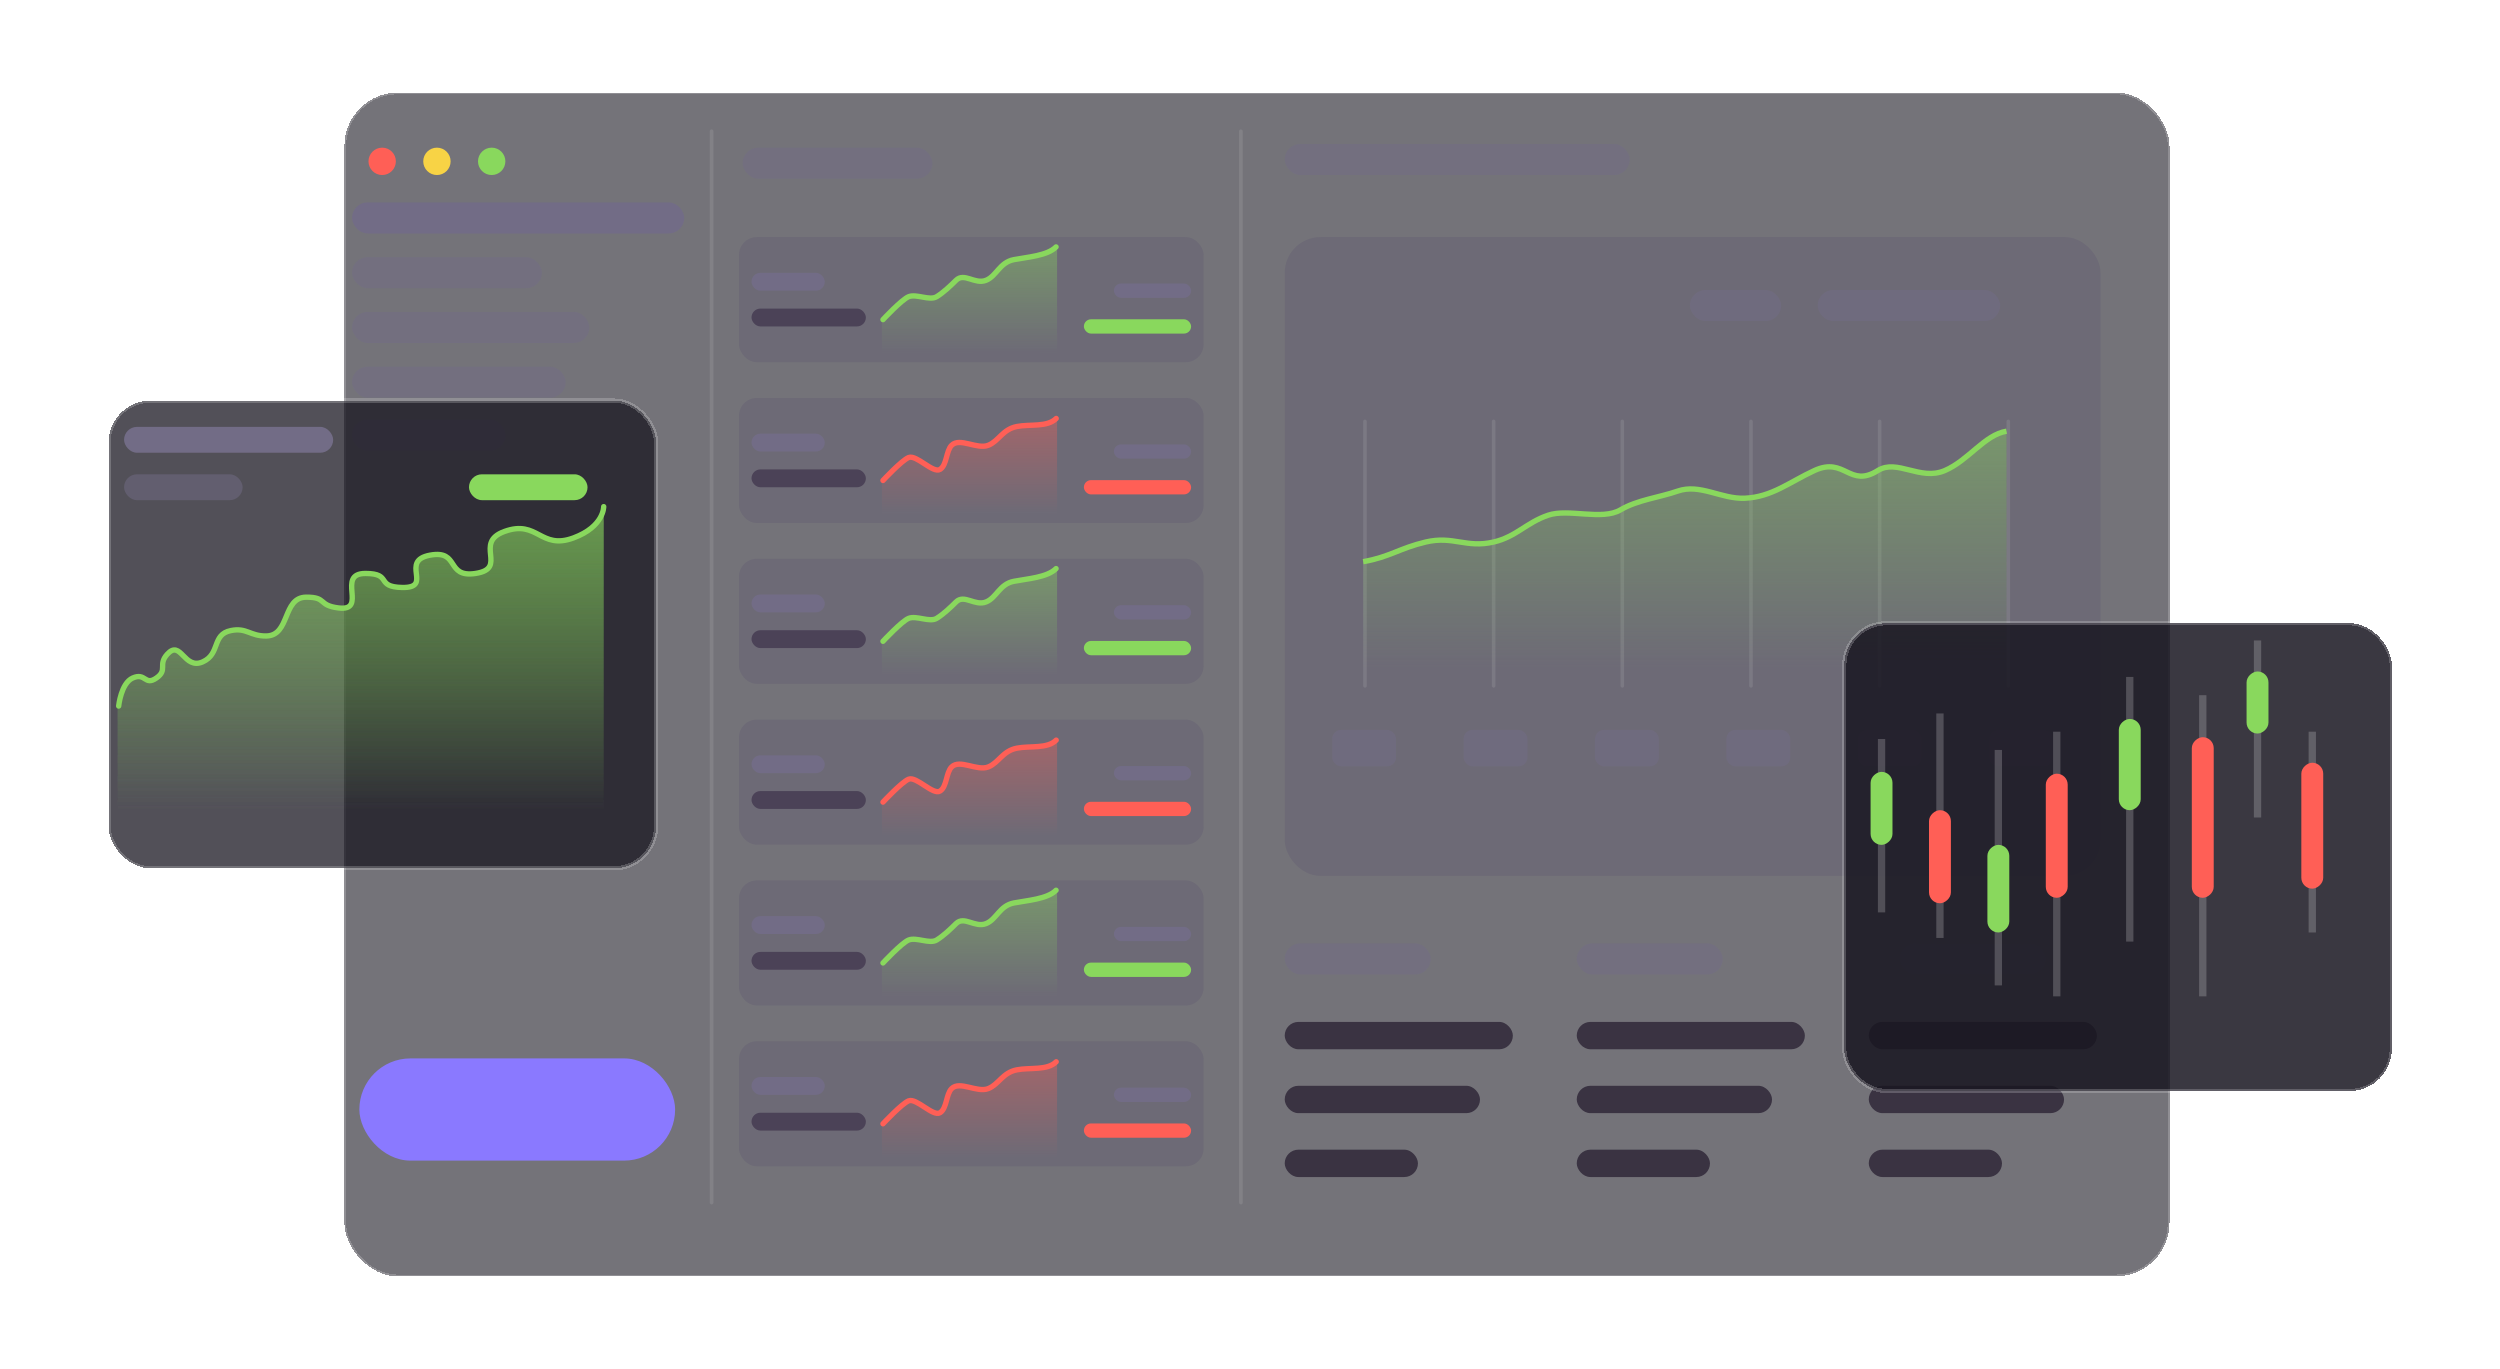 <svg width="1399" height="766" viewBox="0 0 1399 766" fill="none" xmlns="http://www.w3.org/2000/svg">
<g filter="url(#filter0_bd_23_153)">
<rect x="182.716" y="41.774" width="1021.35" height="662.466" rx="30" fill="#181620" fill-opacity="0.6" shape-rendering="crispEdges"/>
<rect x="182.716" y="41.774" width="1021.35" height="662.466" rx="30" stroke="white" stroke-opacity="0.2" stroke-width="2" shape-rendering="crispEdges"/>
</g>
<rect x="397.2" y="72.415" width="2.043" height="601.578" rx="1.021" fill="white" fill-opacity="0.1"/>
<rect x="693.393" y="72.415" width="2.043" height="601.578" rx="1.021" fill="white" fill-opacity="0.1"/>
<circle cx="213.867" cy="90.288" r="7.66" fill="#FF5F56"/>
<circle cx="244.508" cy="90.288" r="7.66" fill="#F8D345"/>
<circle cx="275.148" cy="90.288" r="7.66" fill="#89D85D"/>
<rect x="197.015" y="113.269" width="185.887" height="17.363" rx="8.682" fill="#726C86"/>
<rect x="197.015" y="143.909" width="106.221" height="17.363" rx="8.682" fill="#726C86" fill-opacity="0.5"/>
<rect x="415.585" y="82.628" width="106.221" height="17.363" rx="8.682" fill="#726C86" fill-opacity="0.5"/>
<rect x="197.015" y="174.55" width="132.776" height="17.363" rx="8.682" fill="#726C86" fill-opacity="0.5"/>
<rect x="197.015" y="205.191" width="119.499" height="17.363" rx="8.682" fill="#726C86" fill-opacity="0.5"/>
<rect x="197.015" y="234.81" width="85.794" height="17.363" rx="8.682" fill="#726C86" fill-opacity="0.5"/>
<g filter="url(#filter1_bd_23_153)">
<rect x="48.918" y="212.34" width="306.406" height="261.772" rx="23.622" fill="#181620" fill-opacity="0.75" shape-rendering="crispEdges"/>
<rect x="48.918" y="212.34" width="306.406" height="261.772" rx="23.622" stroke="white" stroke-opacity="0.2" stroke-width="2.362" shape-rendering="crispEdges"/>
</g>
<mask id="mask0_23_153" style="mask-type:alpha" maskUnits="userSpaceOnUse" x="47" y="211" width="310" height="265">
<rect x="48.918" y="212.34" width="306.406" height="261.772" rx="23.622" fill="#181620" stroke="white" stroke-width="2.362"/>
</mask>
<g mask="url(#mask0_23_153)">
</g>
<rect x="69.426" y="238.879" width="117.014" height="14.476" rx="7.238" fill="#726C86"/>
<rect x="69.426" y="265.418" width="66.348" height="14.476" rx="7.238" fill="#726C86" fill-opacity="0.5"/>
<rect x="262.438" y="265.418" width="66.348" height="14.476" rx="7.238" fill="#89D85D"/>
<path d="M65.807 395.702C65.807 395.702 67.705 382.327 74.251 379.416C81.607 376.145 80.921 384.026 87.521 379.416C94.086 374.83 88.212 372.115 93.552 366.147C101.279 357.511 102.884 375.112 113.457 370.369C123.447 365.887 118.412 355.076 129.139 352.877C138.1 351.04 139.898 356.052 149.043 355.893C162.453 355.659 157.949 334.248 171.36 334.179C183.215 334.119 177.688 338.77 189.455 340.211C206.081 342.247 187.784 320.876 204.534 320.909C219.759 320.94 209.819 328.448 225.042 328.751C242.848 329.105 223.202 313.849 240.724 310.656C257.438 307.61 249.258 323.445 266.057 320.909C284.691 318.097 264.616 303.784 282.342 297.386C301.043 290.637 302.3 307.909 320.945 301.005C337.393 294.914 337.824 284.377 337.833 283.563V283.513C337.833 283.513 337.833 283.53 337.833 283.563V453.605H65.807V395.702Z" fill="url(#paint0_linear_23_153)"/>
<path d="M66.41 395.098C66.41 395.098 67.705 382.327 74.251 379.416C81.607 376.145 80.921 384.026 87.521 379.416C94.086 374.83 88.212 372.115 93.552 366.147C101.279 357.511 102.884 375.112 113.457 370.369C123.447 365.887 118.412 355.076 129.139 352.877C138.1 351.04 139.898 356.052 149.043 355.893C162.453 355.659 157.949 334.248 171.36 334.179C183.215 334.119 177.688 338.77 189.455 340.211C206.081 342.247 187.784 320.876 204.534 320.909C219.759 320.94 209.819 328.448 225.042 328.751C242.848 329.105 223.202 313.849 240.724 310.656C257.438 307.61 249.258 323.445 266.057 320.909C284.691 318.097 264.616 303.784 282.342 297.386C301.043 290.637 302.3 307.909 320.945 301.005C338.062 294.666 337.833 283.513 337.833 283.513" stroke="#89D85D" stroke-width="1.181" stroke-linecap="round" stroke-linejoin="round"/>
<path d="M65.807 395.702C65.807 395.702 67.705 382.327 74.251 379.416C81.607 376.145 80.921 384.026 87.521 379.416C94.086 374.83 88.212 372.115 93.552 366.147C101.279 357.511 102.884 375.112 113.457 370.369C123.447 365.887 118.412 355.076 129.139 352.877C138.1 351.04 139.898 356.052 149.043 355.893C162.453 355.659 157.949 334.248 171.36 334.179C183.215 334.119 177.688 338.77 189.455 340.211C206.081 342.247 187.784 320.876 204.534 320.909C219.759 320.94 209.819 328.448 225.042 328.751C242.848 329.105 223.202 313.849 240.724 310.656C257.438 307.61 249.258 323.445 266.057 320.909C284.691 318.097 264.616 303.784 282.342 297.386C301.043 290.637 302.3 307.909 320.945 301.005C337.393 294.914 337.824 284.377 337.833 283.563V283.513C337.833 283.513 337.833 283.53 337.833 283.563V453.605H65.807V395.702Z" fill="url(#paint1_linear_23_153)"/>
<path d="M66.41 395.098C66.41 395.098 67.705 382.327 74.251 379.416C81.607 376.145 80.921 384.026 87.521 379.416C94.086 374.83 88.212 372.115 93.552 366.147C101.279 357.511 102.884 375.112 113.457 370.369C123.447 365.887 118.412 355.076 129.139 352.877C138.1 351.04 139.898 356.052 149.043 355.893C162.453 355.659 157.949 334.248 171.36 334.179C183.215 334.119 177.688 338.77 189.455 340.211C206.081 342.247 187.784 320.876 204.534 320.909C219.759 320.94 209.819 328.448 225.042 328.751C242.848 329.105 223.202 313.849 240.724 310.656C257.438 307.61 249.258 323.445 266.057 320.909C284.691 318.097 264.616 303.784 282.342 297.386C301.043 290.637 302.3 307.909 320.945 301.005C338.062 294.666 337.833 283.513 337.833 283.513" stroke="#89D85D" stroke-width="3" stroke-linecap="round" stroke-linejoin="round"/>
<rect x="201.1" y="592.284" width="176.694" height="57.196" rx="28.598" fill="#8A79FF"/>
<g filter="url(#filter2_b_23_153)">
<rect x="413.542" y="132.675" width="260" height="70" rx="10" fill="#50496A" fill-opacity="0.2"/>
</g>
<rect x="623.342" y="158.675" width="43.2" height="8" rx="4" fill="#726C86"/>
<rect x="606.542" y="178.675" width="60" height="8" rx="4" fill="#89D85D"/>
<rect x="420.542" y="152.675" width="41" height="10" rx="5" fill="#726C86"/>
<rect x="420.542" y="172.675" width="64" height="10" rx="5" fill="#4B4257"/>
<path d="M508.501 166.032C504.632 167.559 493.542 178.746 493.542 178.746V197.66C526.209 197.3 591.542 196.795 591.542 197.66V137.675C586.636 142.664 574.041 143.881 566.754 145.304C558.736 146.869 557.693 154.504 551.788 156.855C545.54 159.343 539.57 152.325 535.004 156.855C531.847 159.986 528.048 163.626 524.167 166.032C520.266 168.45 512.849 164.316 508.501 166.032Z" fill="url(#paint2_linear_23_153)"/>
<path d="M494.118 178.861C494.118 178.861 504.632 167.55 508.501 166.024C512.849 164.308 520.266 168.441 524.167 166.024C528.047 163.618 531.847 159.98 535.003 156.85C539.57 152.321 545.54 159.337 551.788 156.85C557.693 154.499 559.313 146.867 567.33 145.302C574.617 143.879 586.059 143.171 590.965 138.183" stroke="#89D85D" stroke-width="3" stroke-linecap="round" stroke-linejoin="round"/>
<g filter="url(#filter3_b_23_153)">
<rect x="413.542" y="222.675" width="260" height="70" rx="10" fill="#50496A" fill-opacity="0.2"/>
</g>
<rect x="623.342" y="248.675" width="43.2" height="8" rx="4" fill="#726C86"/>
<rect x="606.542" y="268.675" width="60" height="8" rx="4" fill="#FF5F56"/>
<rect x="420.542" y="242.675" width="41" height="10" rx="5" fill="#726C86"/>
<rect x="420.542" y="262.675" width="64" height="10" rx="5" fill="#4B4257"/>
<path d="M508.501 256.032C504.632 257.559 493.542 268.746 493.542 268.746V287.66C526.209 287.3 591.542 286.795 591.542 287.66L591.542 234.175C586.636 239.164 575.829 237.752 568.542 239.175C560.525 240.74 557.947 246.823 552.042 249.175C545.793 251.663 537.609 244.644 533.042 249.175C529.886 252.306 529.542 261.675 525.042 262.675C520.562 263.67 512.849 254.316 508.501 256.032Z" fill="url(#paint3_linear_23_153)"/>
<path d="M494.118 268.861C494.118 268.861 504.632 257.55 508.501 256.024C512.849 254.308 522.141 265.092 526.042 262.675C529.923 260.269 529.386 252.305 532.542 249.175C537.109 244.646 546.793 251.662 553.042 249.175C558.947 246.824 561.025 240.24 569.042 238.675C576.329 237.252 586.136 239.163 591.042 234.175" stroke="#FF5F56" stroke-width="3" stroke-linecap="round" stroke-linejoin="round"/>
<g filter="url(#filter4_b_23_153)">
<rect x="413.542" y="312.675" width="260" height="70" rx="10" fill="#50496A" fill-opacity="0.2"/>
</g>
<rect x="623.342" y="338.675" width="43.2" height="8" rx="4" fill="#726C86"/>
<rect x="606.542" y="358.675" width="60" height="8" rx="4" fill="#89D85D"/>
<rect x="420.542" y="332.675" width="41" height="10" rx="5" fill="#726C86"/>
<rect x="420.542" y="352.675" width="64" height="10" rx="5" fill="#4B4257"/>
<path d="M508.501 346.032C504.632 347.559 493.542 358.746 493.542 358.746V377.66C526.209 377.3 591.542 376.795 591.542 377.66V317.675C586.636 322.664 574.041 323.881 566.754 325.304C558.736 326.869 557.693 334.504 551.788 336.855C545.54 339.343 539.57 332.325 535.004 336.855C531.847 339.986 528.048 343.626 524.167 346.032C520.266 348.45 512.849 344.316 508.501 346.032Z" fill="url(#paint4_linear_23_153)"/>
<path d="M494.118 358.861C494.118 358.861 504.632 347.55 508.501 346.024C512.849 344.308 520.266 348.441 524.167 346.024C528.047 343.618 531.847 339.98 535.003 336.85C539.57 332.321 545.54 339.337 551.788 336.85C557.693 334.499 559.313 326.867 567.33 325.302C574.617 323.879 586.059 323.171 590.965 318.183" stroke="#89D85D" stroke-width="3" stroke-linecap="round" stroke-linejoin="round"/>
<g filter="url(#filter5_b_23_153)">
<rect x="413.542" y="402.675" width="260" height="70" rx="10" fill="#50496A" fill-opacity="0.2"/>
</g>
<rect x="623.342" y="428.675" width="43.2" height="8" rx="4" fill="#726C86"/>
<rect x="606.542" y="448.675" width="60" height="8" rx="4" fill="#FF5F56"/>
<rect x="420.542" y="422.675" width="41" height="10" rx="5" fill="#726C86"/>
<rect x="420.542" y="442.675" width="64" height="10" rx="5" fill="#4B4257"/>
<path d="M508.501 436.032C504.632 437.559 493.542 448.746 493.542 448.746V467.66C526.209 467.3 591.542 466.795 591.542 467.66L591.542 414.175C586.636 419.164 575.829 417.752 568.542 419.175C560.525 420.74 557.947 426.823 552.042 429.175C545.793 431.663 537.609 424.644 533.042 429.175C529.886 432.306 529.542 441.675 525.042 442.675C520.562 443.67 512.849 434.316 508.501 436.032Z" fill="url(#paint5_linear_23_153)"/>
<path d="M494.118 448.861C494.118 448.861 504.632 437.55 508.501 436.024C512.849 434.308 522.141 445.092 526.042 442.675C529.923 440.269 529.386 432.305 532.542 429.175C537.109 424.646 546.793 431.662 553.042 429.175C558.947 426.824 561.025 420.24 569.042 418.675C576.329 417.252 586.136 419.163 591.042 414.175" stroke="#FF5F56" stroke-width="3" stroke-linecap="round" stroke-linejoin="round"/>
<g filter="url(#filter6_b_23_153)">
<rect x="413.542" y="492.675" width="260" height="70" rx="10" fill="#50496A" fill-opacity="0.2"/>
</g>
<rect x="623.342" y="518.675" width="43.2" height="8" rx="4" fill="#726C86"/>
<rect x="606.542" y="538.675" width="60" height="8" rx="4" fill="#89D85D"/>
<rect x="420.542" y="512.675" width="41" height="10" rx="5" fill="#726C86"/>
<rect x="420.542" y="532.675" width="64" height="10" rx="5" fill="#4B4257"/>
<path d="M508.501 526.032C504.632 527.559 493.542 538.746 493.542 538.746V557.66C526.209 557.3 591.542 556.795 591.542 557.66V497.675C586.636 502.664 574.041 503.881 566.754 505.304C558.736 506.869 557.693 514.504 551.788 516.855C545.54 519.343 539.57 512.325 535.004 516.855C531.847 519.986 528.048 523.626 524.167 526.032C520.266 528.45 512.849 524.316 508.501 526.032Z" fill="url(#paint6_linear_23_153)"/>
<path d="M494.118 538.861C494.118 538.861 504.632 527.55 508.501 526.024C512.849 524.308 520.266 528.441 524.167 526.024C528.047 523.618 531.847 519.98 535.003 516.85C539.57 512.321 545.54 519.337 551.788 516.85C557.693 514.499 559.313 506.867 567.33 505.302C574.617 503.879 586.059 503.171 590.965 498.183" stroke="#89D85D" stroke-width="3" stroke-linecap="round" stroke-linejoin="round"/>
<g filter="url(#filter7_b_23_153)">
<rect x="413.542" y="582.675" width="260" height="70" rx="10" fill="#50496A" fill-opacity="0.2"/>
</g>
<rect x="623.342" y="608.675" width="43.2" height="8" rx="4" fill="#726C86"/>
<rect x="606.542" y="628.675" width="60" height="8" rx="4" fill="#FF5F56"/>
<rect x="420.542" y="602.675" width="41" height="10" rx="5" fill="#726C86"/>
<rect x="420.542" y="622.675" width="64" height="10" rx="5" fill="#4B4257"/>
<path d="M508.501 616.032C504.632 617.559 493.542 628.746 493.542 628.746V647.66C526.209 647.3 591.542 646.795 591.542 647.66L591.542 594.175C586.636 599.164 575.829 597.752 568.542 599.175C560.525 600.74 557.947 606.823 552.042 609.175C545.793 611.663 537.609 604.644 533.042 609.175C529.886 612.306 529.542 621.675 525.042 622.675C520.562 623.67 512.849 614.316 508.501 616.032Z" fill="url(#paint7_linear_23_153)"/>
<path d="M494.118 628.861C494.118 628.861 504.632 617.55 508.501 616.024C512.849 614.308 522.141 625.092 526.042 622.675C529.923 620.269 529.386 612.305 532.542 609.175C537.109 604.646 546.793 611.662 553.042 609.175C558.947 606.824 561.025 600.24 569.042 598.675C576.329 597.252 586.136 599.163 591.042 594.175" stroke="#FF5F56" stroke-width="3" stroke-linecap="round" stroke-linejoin="round"/>
<rect x="718.927" y="80.585" width="193.036" height="17.363" rx="8.682" fill="#726C86" fill-opacity="0.5"/>
<rect x="718.927" y="527.939" width="81.708" height="17.363" rx="8.682" fill="#726C86" fill-opacity="0.5"/>
<rect x="882.344" y="527.939" width="81.708" height="17.363" rx="8.682" fill="#726C86" fill-opacity="0.5"/>
<rect x="1063.12" y="527.939" width="81.708" height="17.363" rx="8.682" fill="#726C86" fill-opacity="0.5"/>
<g filter="url(#filter8_b_23_153)">
<rect x="718.927" y="132.675" width="456.546" height="357.474" rx="20" fill="#50496A" fill-opacity="0.2"/>
</g>
<rect x="1017.16" y="162.294" width="102.135" height="17.363" rx="8.682" fill="#726C86" fill-opacity="0.5"/>
<rect x="945.668" y="162.294" width="51.068" height="17.363" rx="8.682" fill="#726C86" fill-opacity="0.5"/>
<rect x="892.557" y="408.44" width="35.747" height="20.427" rx="5" fill="#726C86" fill-opacity="0.5"/>
<rect x="745.482" y="408.44" width="35.747" height="20.427" rx="5" fill="#726C86" fill-opacity="0.5"/>
<rect x="819.02" y="408.44" width="35.747" height="20.427" rx="5" fill="#726C86" fill-opacity="0.5"/>
<rect x="966.095" y="408.44" width="35.747" height="20.427" rx="5" fill="#726C86" fill-opacity="0.5"/>
<rect x="1039.63" y="408.44" width="35.747" height="20.427" rx="5" fill="#726C86" fill-opacity="0.5"/>
<rect x="1113.17" y="408.44" width="35.747" height="20.427" rx="5" fill="#726C86" fill-opacity="0.5"/>
<rect x="762.845" y="234.81" width="2" height="150" rx="1" fill="white" fill-opacity="0.1"/>
<rect x="834.845" y="234.81" width="2" height="150" rx="1" fill="white" fill-opacity="0.1"/>
<rect x="906.845" y="234.81" width="2" height="150" rx="1" fill="white" fill-opacity="0.1"/>
<rect x="978.845" y="234.81" width="2" height="150" rx="1" fill="white" fill-opacity="0.1"/>
<rect x="1050.85" y="234.81" width="2" height="150" rx="1" fill="white" fill-opacity="0.1"/>
<rect x="1122.85" y="234.81" width="2" height="150" rx="1" fill="white" fill-opacity="0.1"/>
<path d="M797.845 303.31C783.132 306.781 777.736 311.704 762.845 314.31V373.81H1122.85V241.31C1110.55 243.279 1101.7 257.557 1088.35 263.31C1074.54 269.256 1061.6 256.574 1050.85 263.31C1034.81 273.351 1032.53 255.412 1015.35 263.31C1001.54 269.653 991.524 278.178 976.345 278.81C963.181 279.358 951.288 270.477 938.845 274.81C928.452 278.43 916.329 279.725 906.845 285.31C896.494 291.406 877.716 284.435 866.345 288.31C854.049 292.501 848.498 300.366 835.845 303.31C820.417 306.9 813.262 299.673 797.845 303.31Z" fill="url(#paint8_linear_23_153)"/>
<path d="M762.845 314.31C777.736 311.704 783.132 306.781 797.845 303.31C813.262 299.673 820.417 306.9 835.845 303.31C848.498 300.366 854.049 292.501 866.345 288.31C877.716 284.435 896.494 291.406 906.845 285.31C916.329 279.725 928.452 278.43 938.845 274.81C951.288 270.477 963.181 279.358 976.345 278.81C991.524 278.178 1001.54 269.653 1015.35 263.31C1032.53 255.412 1034.81 273.351 1050.85 263.31C1061.6 256.574 1074.54 269.256 1088.35 263.31C1101.7 257.557 1110.55 243.279 1122.85 241.31" stroke="#89D85D" stroke-width="3"/>
<rect x="718.927" y="571.857" width="127.669" height="15.32" rx="7.66" fill="#3A3342"/>
<rect x="882.344" y="571.857" width="127.669" height="15.32" rx="7.66" fill="#3A3342"/>
<rect x="1045.76" y="571.857" width="127.669" height="15.32" rx="7.66" fill="#3A3342"/>
<rect x="718.927" y="607.604" width="109.285" height="15.32" rx="7.66" fill="#3A3342"/>
<rect x="882.344" y="607.604" width="109.285" height="15.32" rx="7.66" fill="#3A3342"/>
<rect x="1045.76" y="607.604" width="109.285" height="15.32" rx="7.66" fill="#3A3342"/>
<rect x="718.927" y="643.352" width="74.559" height="15.32" rx="7.66" fill="#3A3342"/>
<rect x="882.344" y="643.352" width="74.559" height="15.32" rx="7.66" fill="#3A3342"/>
<rect x="1045.76" y="643.352" width="74.559" height="15.32" rx="7.66" fill="#3A3342"/>
<g filter="url(#filter9_bd_23_153)">
<rect x="1020.23" y="336.946" width="306.406" height="261.772" rx="23.622" fill="#181620" fill-opacity="0.85" shape-rendering="crispEdges"/>
<rect x="1020.23" y="336.946" width="306.406" height="261.772" rx="23.622" stroke="white" stroke-opacity="0.2" stroke-width="2.362" shape-rendering="crispEdges"/>
</g>
<mask id="mask1_23_153" style="mask-type:alpha" maskUnits="userSpaceOnUse" x="1019" y="335" width="309" height="265">
<rect x="1020.23" y="336.946" width="306.406" height="261.772" rx="23.622" fill="#181620" stroke="white" stroke-width="2.362"/>
</mask>
<g mask="url(#mask1_23_153)">
</g>
<rect x="1050.87" y="413.547" width="4.085" height="97.029" fill="white" fill-opacity="0.2"/>
<rect x="1046.78" y="472.786" width="40.854" height="12.256" rx="6.128" transform="rotate(-90 1046.78 472.786)" fill="#89D85D"/>
<rect x="1116.23" y="419.675" width="4.085" height="131.755" fill="white" fill-opacity="0.2"/>
<rect x="1112.15" y="521.811" width="49.025" height="12.256" rx="6.128" transform="rotate(-90 1112.15 521.811)" fill="#89D85D"/>
<rect x="1083.55" y="399.248" width="4.085" height="125.627" fill="white" fill-opacity="0.2"/>
<rect x="1079.47" y="505.469" width="52.089" height="12.256" rx="6.128" transform="rotate(-90 1079.47 505.469)" fill="#FF5F56"/>
<rect x="1148.92" y="409.462" width="4.085" height="148.096" fill="white" fill-opacity="0.2"/>
<rect x="1144.83" y="502.405" width="69.452" height="12.256" rx="6.128" transform="rotate(-90 1144.83 502.405)" fill="#FF5F56"/>
<rect x="1230.63" y="389.035" width="4.085" height="168.524" fill="white" fill-opacity="0.2"/>
<rect x="1226.54" y="502.405" width="89.879" height="12.256" rx="6.128" transform="rotate(-90 1226.54 502.405)" fill="#FF5F56"/>
<rect x="1189.77" y="378.821" width="4.085" height="148.096" fill="white" fill-opacity="0.2"/>
<rect x="1185.69" y="453.38" width="51.068" height="12.256" rx="6.128" transform="rotate(-90 1185.69 453.38)" fill="#89D85D"/>
<rect x="1261.27" y="358.394" width="4.085" height="99.071" fill="white" fill-opacity="0.2"/>
<rect x="1257.18" y="410.483" width="34.726" height="12.256" rx="6.128" transform="rotate(-90 1257.18 410.483)" fill="#89D85D"/>
<rect x="1291.91" y="409.462" width="4.085" height="112.349" fill="white" fill-opacity="0.2"/>
<rect x="1287.82" y="497.298" width="70.474" height="12.256" rx="6.128" transform="rotate(-90 1287.82 497.298)" fill="#FF5F56"/>
<defs>
<filter id="filter0_bd_23_153" x="81.716" y="-59.226" width="1223.35" height="864.466" filterUnits="userSpaceOnUse" color-interpolation-filters="sRGB">
<feFlood flood-opacity="0" result="BackgroundImageFix"/>
<feGaussianBlur in="BackgroundImageFix" stdDeviation="50"/>
<feComposite in2="SourceAlpha" operator="in" result="effect1_backgroundBlur_23_153"/>
<feColorMatrix in="SourceAlpha" type="matrix" values="0 0 0 0 0 0 0 0 0 0 0 0 0 0 0 0 0 0 127 0" result="hardAlpha"/>
<feOffset dx="10" dy="10"/>
<feGaussianBlur stdDeviation="25"/>
<feComposite in2="hardAlpha" operator="out"/>
<feColorMatrix type="matrix" values="0 0 0 0 0 0 0 0 0 0 0 0 0 0 0 0 0 0 0.5 0"/>
<feBlend mode="normal" in2="effect1_backgroundBlur_23_153" result="effect2_dropShadow_23_153"/>
<feBlend mode="normal" in="SourceGraphic" in2="effect2_dropShadow_23_153" result="shape"/>
</filter>
<filter id="filter1_bd_23_153" x="0.493" y="163.915" width="426.879" height="382.245" filterUnits="userSpaceOnUse" color-interpolation-filters="sRGB">
<feFlood flood-opacity="0" result="BackgroundImageFix"/>
<feGaussianBlur in="BackgroundImageFix" stdDeviation="5.906"/>
<feComposite in2="SourceAlpha" operator="in" result="effect1_backgroundBlur_23_153"/>
<feColorMatrix in="SourceAlpha" type="matrix" values="0 0 0 0 0 0 0 0 0 0 0 0 0 0 0 0 0 0 127 0" result="hardAlpha"/>
<feOffset dx="11.811" dy="11.811"/>
<feGaussianBlur stdDeviation="29.528"/>
<feComposite in2="hardAlpha" operator="out"/>
<feColorMatrix type="matrix" values="0 0 0 0 0 0 0 0 0 0 0 0 0 0 0 0 0 0 0.5 0"/>
<feBlend mode="normal" in2="effect1_backgroundBlur_23_153" result="effect2_dropShadow_23_153"/>
<feBlend mode="normal" in="SourceGraphic" in2="effect2_dropShadow_23_153" result="shape"/>
</filter>
<filter id="filter2_b_23_153" x="403.542" y="122.675" width="280" height="90" filterUnits="userSpaceOnUse" color-interpolation-filters="sRGB">
<feFlood flood-opacity="0" result="BackgroundImageFix"/>
<feGaussianBlur in="BackgroundImageFix" stdDeviation="5"/>
<feComposite in2="SourceAlpha" operator="in" result="effect1_backgroundBlur_23_153"/>
<feBlend mode="normal" in="SourceGraphic" in2="effect1_backgroundBlur_23_153" result="shape"/>
</filter>
<filter id="filter3_b_23_153" x="403.542" y="212.675" width="280" height="90" filterUnits="userSpaceOnUse" color-interpolation-filters="sRGB">
<feFlood flood-opacity="0" result="BackgroundImageFix"/>
<feGaussianBlur in="BackgroundImageFix" stdDeviation="5"/>
<feComposite in2="SourceAlpha" operator="in" result="effect1_backgroundBlur_23_153"/>
<feBlend mode="normal" in="SourceGraphic" in2="effect1_backgroundBlur_23_153" result="shape"/>
</filter>
<filter id="filter4_b_23_153" x="403.542" y="302.675" width="280" height="90" filterUnits="userSpaceOnUse" color-interpolation-filters="sRGB">
<feFlood flood-opacity="0" result="BackgroundImageFix"/>
<feGaussianBlur in="BackgroundImageFix" stdDeviation="5"/>
<feComposite in2="SourceAlpha" operator="in" result="effect1_backgroundBlur_23_153"/>
<feBlend mode="normal" in="SourceGraphic" in2="effect1_backgroundBlur_23_153" result="shape"/>
</filter>
<filter id="filter5_b_23_153" x="403.542" y="392.675" width="280" height="90" filterUnits="userSpaceOnUse" color-interpolation-filters="sRGB">
<feFlood flood-opacity="0" result="BackgroundImageFix"/>
<feGaussianBlur in="BackgroundImageFix" stdDeviation="5"/>
<feComposite in2="SourceAlpha" operator="in" result="effect1_backgroundBlur_23_153"/>
<feBlend mode="normal" in="SourceGraphic" in2="effect1_backgroundBlur_23_153" result="shape"/>
</filter>
<filter id="filter6_b_23_153" x="403.542" y="482.675" width="280" height="90" filterUnits="userSpaceOnUse" color-interpolation-filters="sRGB">
<feFlood flood-opacity="0" result="BackgroundImageFix"/>
<feGaussianBlur in="BackgroundImageFix" stdDeviation="5"/>
<feComposite in2="SourceAlpha" operator="in" result="effect1_backgroundBlur_23_153"/>
<feBlend mode="normal" in="SourceGraphic" in2="effect1_backgroundBlur_23_153" result="shape"/>
</filter>
<filter id="filter7_b_23_153" x="403.542" y="572.675" width="280" height="90" filterUnits="userSpaceOnUse" color-interpolation-filters="sRGB">
<feFlood flood-opacity="0" result="BackgroundImageFix"/>
<feGaussianBlur in="BackgroundImageFix" stdDeviation="5"/>
<feComposite in2="SourceAlpha" operator="in" result="effect1_backgroundBlur_23_153"/>
<feBlend mode="normal" in="SourceGraphic" in2="effect1_backgroundBlur_23_153" result="shape"/>
</filter>
<filter id="filter8_b_23_153" x="708.927" y="122.675" width="476.546" height="377.474" filterUnits="userSpaceOnUse" color-interpolation-filters="sRGB">
<feFlood flood-opacity="0" result="BackgroundImageFix"/>
<feGaussianBlur in="BackgroundImageFix" stdDeviation="5"/>
<feComposite in2="SourceAlpha" operator="in" result="effect1_backgroundBlur_23_153"/>
<feBlend mode="normal" in="SourceGraphic" in2="effect1_backgroundBlur_23_153" result="shape"/>
</filter>
<filter id="filter9_bd_23_153" x="971.802" y="288.52" width="426.879" height="382.245" filterUnits="userSpaceOnUse" color-interpolation-filters="sRGB">
<feFlood flood-opacity="0" result="BackgroundImageFix"/>
<feGaussianBlur in="BackgroundImageFix" stdDeviation="5.906"/>
<feComposite in2="SourceAlpha" operator="in" result="effect1_backgroundBlur_23_153"/>
<feColorMatrix in="SourceAlpha" type="matrix" values="0 0 0 0 0 0 0 0 0 0 0 0 0 0 0 0 0 0 127 0" result="hardAlpha"/>
<feOffset dx="11.811" dy="11.811"/>
<feGaussianBlur stdDeviation="29.528"/>
<feComposite in2="hardAlpha" operator="out"/>
<feColorMatrix type="matrix" values="0 0 0 0 0 0 0 0 0 0 0 0 0 0 0 0 0 0 0.5 0"/>
<feBlend mode="normal" in2="effect1_backgroundBlur_23_153" result="effect2_dropShadow_23_153"/>
<feBlend mode="normal" in="SourceGraphic" in2="effect2_dropShadow_23_153" result="shape"/>
</filter>
<linearGradient id="paint0_linear_23_153" x1="201.82" y1="283.513" x2="201.82" y2="453.605" gradientUnits="userSpaceOnUse">
<stop stop-color="#89D85D" stop-opacity="0.4"/>
<stop offset="1" stop-color="#89D85D" stop-opacity="0"/>
</linearGradient>
<linearGradient id="paint1_linear_23_153" x1="201.82" y1="283.513" x2="201.82" y2="453.605" gradientUnits="userSpaceOnUse">
<stop stop-color="#89D85D" stop-opacity="0.4"/>
<stop offset="1" stop-color="#89D85D" stop-opacity="0"/>
</linearGradient>
<linearGradient id="paint2_linear_23_153" x1="542.542" y1="137.675" x2="542.542" y2="197.675" gradientUnits="userSpaceOnUse">
<stop stop-color="#89D85D" stop-opacity="0.4"/>
<stop offset="1" stop-color="#89D85D" stop-opacity="0"/>
</linearGradient>
<linearGradient id="paint3_linear_23_153" x1="542.542" y1="227.675" x2="542.542" y2="287.675" gradientUnits="userSpaceOnUse">
<stop stop-color="#FF5F56" stop-opacity="0.4"/>
<stop offset="1" stop-color="#FF5F56" stop-opacity="0"/>
</linearGradient>
<linearGradient id="paint4_linear_23_153" x1="542.542" y1="317.675" x2="542.542" y2="377.675" gradientUnits="userSpaceOnUse">
<stop stop-color="#89D85D" stop-opacity="0.4"/>
<stop offset="1" stop-color="#89D85D" stop-opacity="0"/>
</linearGradient>
<linearGradient id="paint5_linear_23_153" x1="542.542" y1="407.675" x2="542.542" y2="467.675" gradientUnits="userSpaceOnUse">
<stop stop-color="#FF5F56" stop-opacity="0.4"/>
<stop offset="1" stop-color="#FF5F56" stop-opacity="0"/>
</linearGradient>
<linearGradient id="paint6_linear_23_153" x1="542.542" y1="497.675" x2="542.542" y2="557.675" gradientUnits="userSpaceOnUse">
<stop stop-color="#89D85D" stop-opacity="0.4"/>
<stop offset="1" stop-color="#89D85D" stop-opacity="0"/>
</linearGradient>
<linearGradient id="paint7_linear_23_153" x1="542.542" y1="587.675" x2="542.542" y2="647.675" gradientUnits="userSpaceOnUse">
<stop stop-color="#FF5F56" stop-opacity="0.4"/>
<stop offset="1" stop-color="#FF5F56" stop-opacity="0"/>
</linearGradient>
<linearGradient id="paint8_linear_23_153" x1="942.845" y1="241.31" x2="942.845" y2="373.81" gradientUnits="userSpaceOnUse">
<stop stop-color="#89D85D" stop-opacity="0.4"/>
<stop offset="1" stop-color="#89D85D" stop-opacity="0"/>
</linearGradient>
</defs>
</svg>

